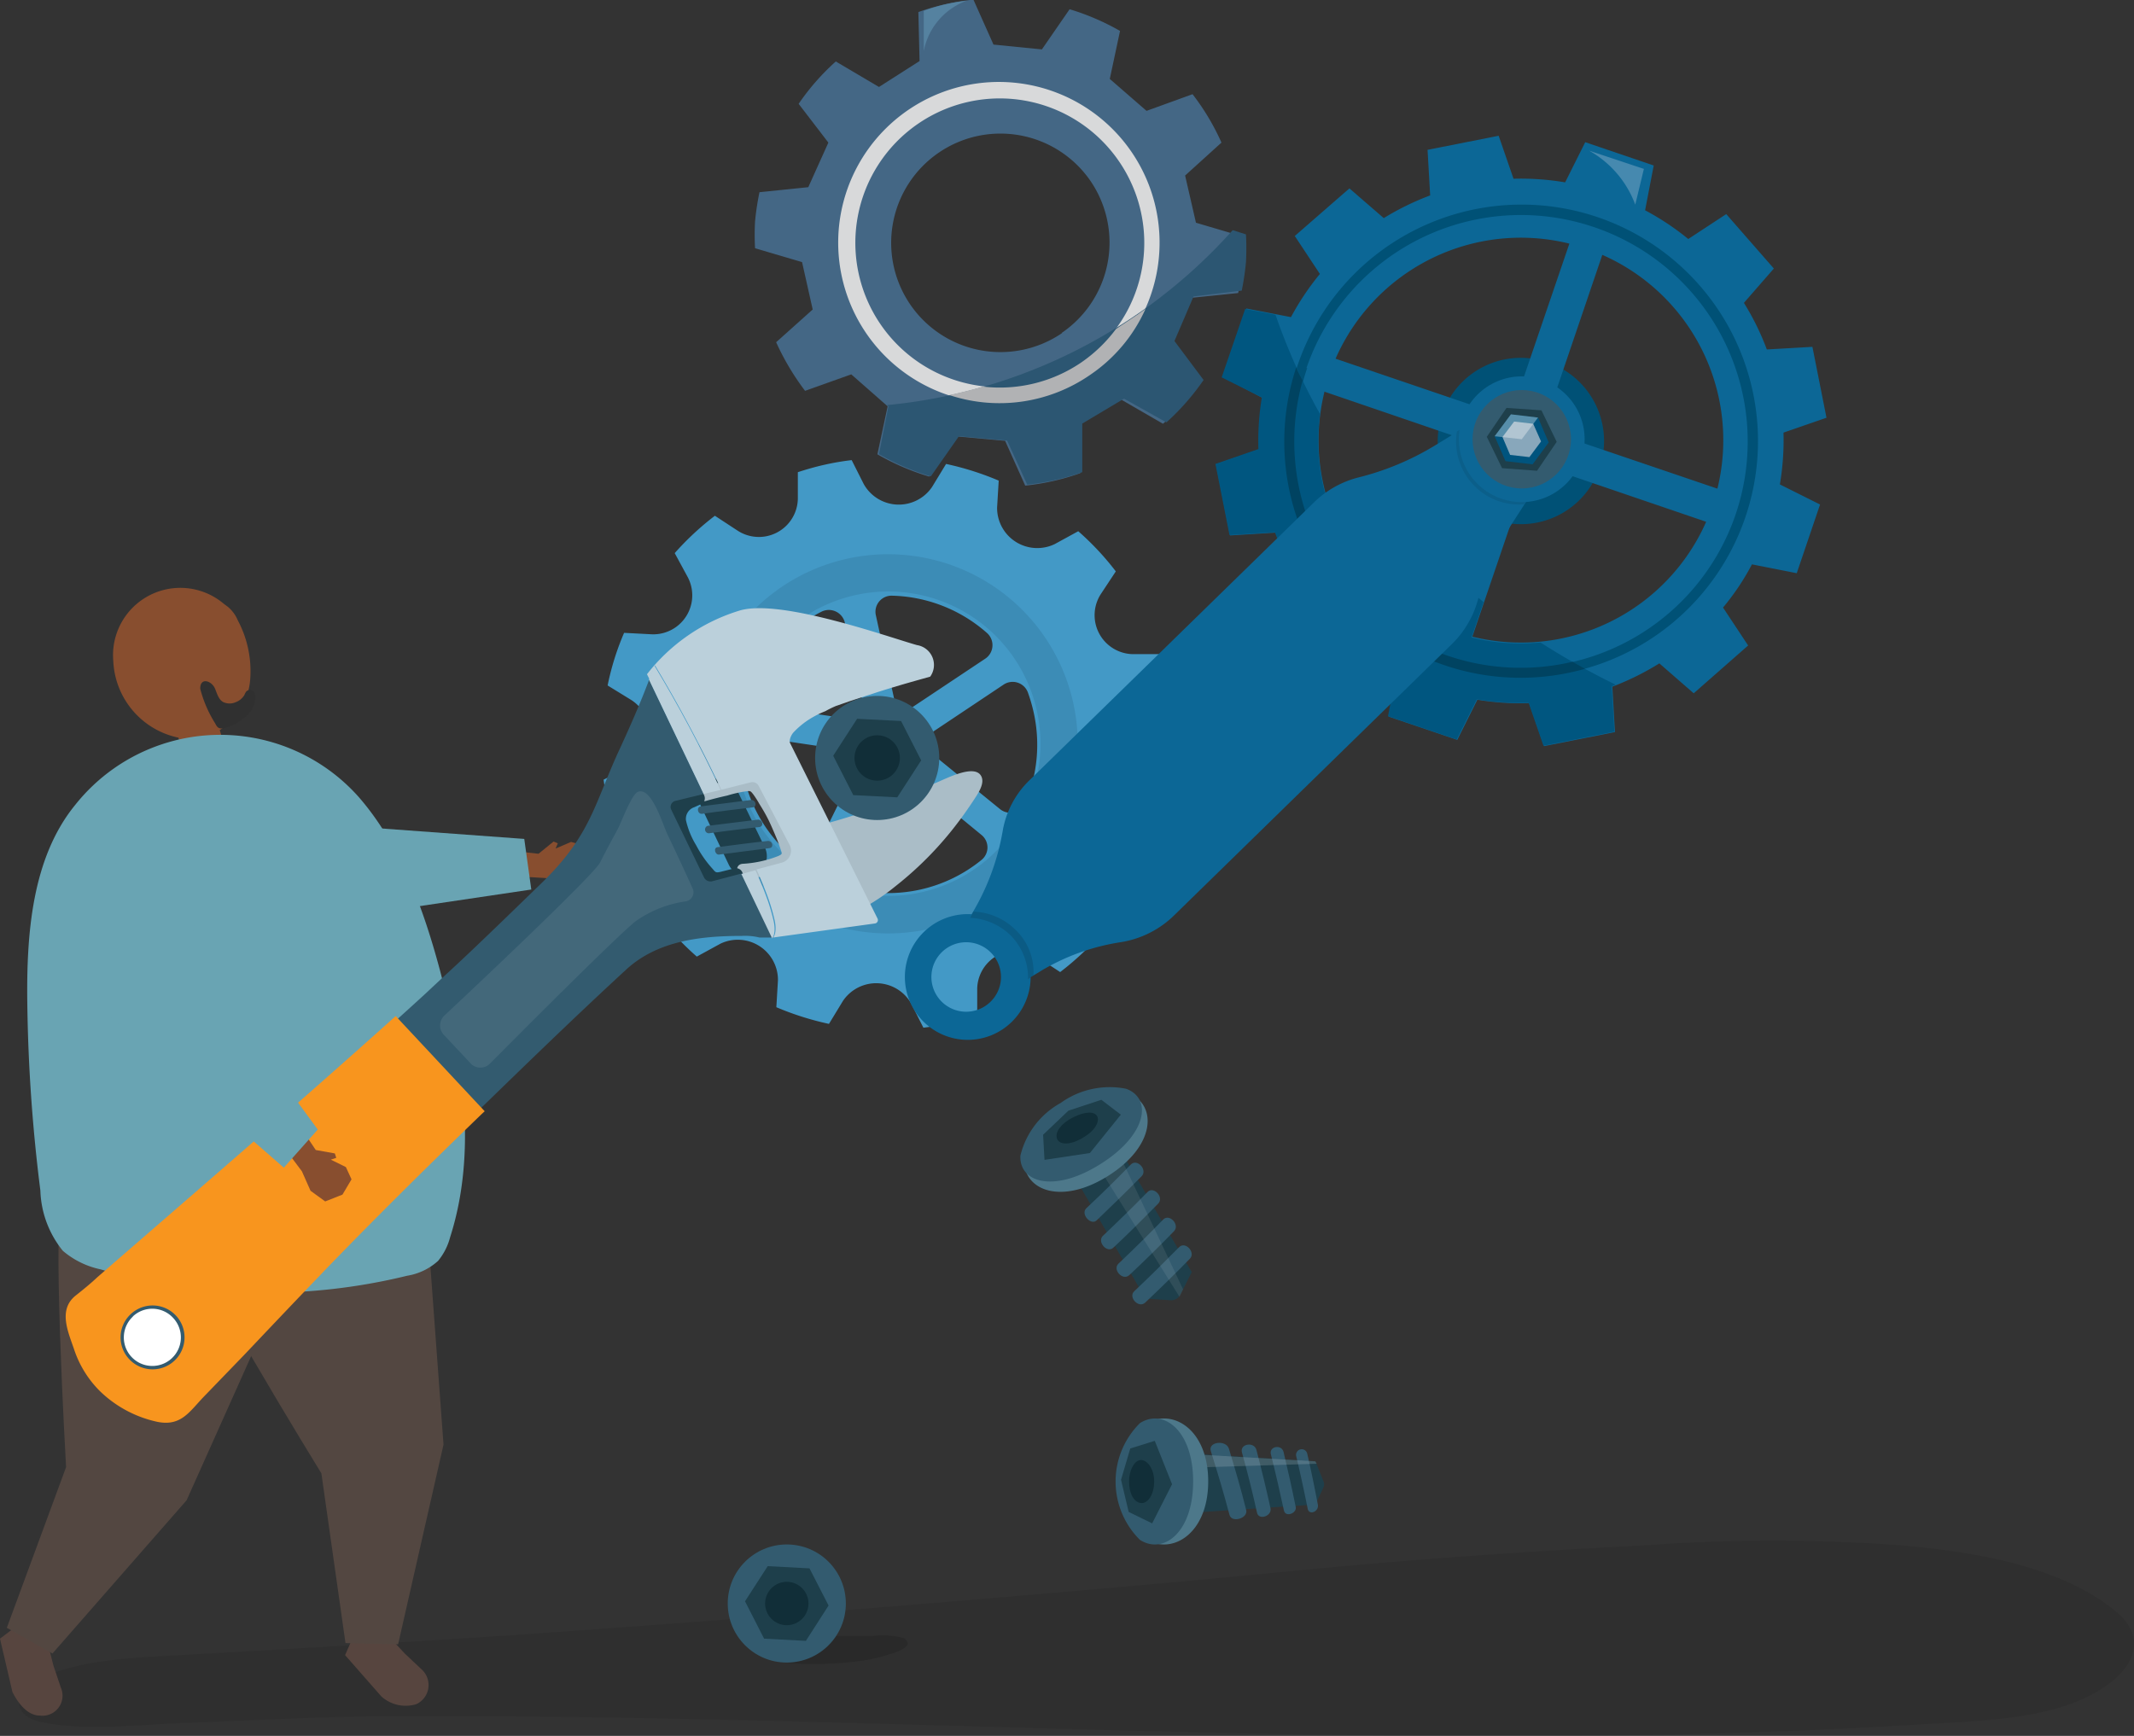 <svg id="Layer_1" data-name="Layer 1" xmlns="http://www.w3.org/2000/svg" viewBox="0 0 106.24 86.43"><rect x="0" y="0" width="106.24" height="86.43" fill="#333333" stroke="none"/><defs><style>.cls-1,.cls-21{opacity:0.08;}.cls-2{fill:#005176;}.cls-3{fill:#0c6796;}.cls-4{fill:#005680;}.cls-5{fill:#004361;}.cls-6{fill:#4689af;}.cls-7{fill:#4399c6;}.cls-8{opacity:0.16;}.cls-9{fill:#184462;}.cls-10{fill:#884e2f;}.cls-11{fill:#69a4b3;}.cls-12{fill:#303030;}.cls-13{fill:#57453f;}.cls-14{fill:#534741;}.cls-15{fill:#1e3f4b;}.cls-16{fill:#335b6f;}.cls-17{fill:#aabdc7;}.cls-18{fill:#bbd0db;}.cls-19{fill:#f8951e;}.cls-20,.cls-21,.cls-29{fill:#fff;}.cls-22{fill:#446785;}.cls-23{fill:#d8d9da;}.cls-24{fill:#2c5672;}.cls-25{fill:#b1b2b4;}.cls-26{fill:#5582a0;}.cls-27{opacity:0.14;}.cls-28{fill:#112e38;}.cls-29{opacity:0.15;}.cls-30{fill:#4d788a;}.cls-31{opacity:0.23;}.cls-32{opacity:0.34;}.cls-33{fill:#00547e;}.cls-34{fill:#88a7bb;}</style></defs><path class="cls-1" d="M414.17,448.42l5.37-.51c5.93-.58,11.85-1,17.79-1.3a86.29,86.29,0,0,1,12.66,0c3.62.32,8,1,10.79,3.34,1.57,1.34.9,3-1.4,4.17s-5.53,1.24-8.23,1.4c-25.32,1.58-50.51-.49-75.85-.4-3.58,0-7.23.21-10.81.34-2.17.08-5,.43-7.14-.07-1.35-.32-1.25-1.43-.22-2,1.87-1.05,4.7-1.17,6.84-1.29q8.37-.46,16.75-1Q397.46,449.93,414.17,448.42Z" transform="translate(-355.39 -369.67)"/><path class="cls-2" d="M427.19,390.29a4.14,4.14,0,1,0,5.25-2.58A4.13,4.13,0,0,0,427.19,390.29Zm2.53.87a1.46,1.46,0,1,1,.91,1.85A1.46,1.46,0,0,1,429.72,391.16Z" transform="translate(-355.39 -369.67)"/><path class="cls-3" d="M418.24,389.48a13.12,13.12,0,0,0-.17,2.57l-2.14.74.7,3.54,2.26-.14a12.49,12.49,0,0,0,1.14,2.32l-1.49,1.71,2.38,2.72,1.89-1.25a13.81,13.81,0,0,0,2.14,1.44l-.43,2.22,3.42,1.16,1-2a13.22,13.22,0,0,0,2.58.17l.74,2.14,3.53-.7-.13-2.26A13.49,13.49,0,0,0,438,402.7l1.71,1.49,2.71-2.38-1.25-1.89a12.22,12.22,0,0,0,1.44-2.15l2.23.44,1.16-3.42-2-1a13.23,13.23,0,0,0,.18-2.58l2.14-.74-.7-3.53-2.27.13a12.8,12.8,0,0,0-1.14-2.32l1.49-1.71-2.37-2.71-1.89,1.24a13.17,13.17,0,0,0-2.15-1.43l.43-2.23-3.41-1.16-1,2a13.13,13.13,0,0,0-2.57-.18l-.74-2.14-3.54.7.13,2.27a13.35,13.35,0,0,0-2.31,1.13l-1.71-1.48-2.72,2.37,1.25,1.89a13.22,13.22,0,0,0-1.44,2.15l-2.22-.43-1.17,3.41ZM440.89,394l-6.74-2.29a3,3,0,0,0-1.28-2.61l2.29-6.74A10.08,10.08,0,0,1,440.89,394Zm-9.91.64a3.06,3.06,0,0,0,2.61-1.29l6.74,2.3a10.08,10.08,0,0,1-11.64,5.72Zm-.35-1.67a1.46,1.46,0,1,1,1.85-.91A1.46,1.46,0,0,1,430.63,393Zm-9.31-3.8,6.73,2.3a3.08,3.08,0,0,0,1.29,2.61l-2.3,6.73A10.07,10.07,0,0,1,421.32,389.21Zm.56-1.64a10.07,10.07,0,0,1,11.64-5.73l-2.3,6.74a3.06,3.06,0,0,0-2.61,1.28Z" transform="translate(-355.39 -369.67)"/><path class="cls-2" d="M420,387.83a11.77,11.77,0,1,1,7.35,14.94A11.78,11.78,0,0,1,420,387.83Zm.47.16a11.27,11.27,0,1,0,14.31-7A11.29,11.29,0,0,0,420.43,388Z" transform="translate(-355.39 -369.67)"/><path class="cls-4" d="M421.11,390.29A10.08,10.08,0,0,0,427,400.85l.81-2.38c.48.42,1,.81,1.44,1.18l-.6,1.76a10,10,0,0,0,3.43.25,38,38,0,0,0,3.74,2.1l-.19.08.13,2.26-3.53.7-.74-2.14a13.22,13.22,0,0,1-2.58-.17l-1,2-3.42-1.16.43-2.22a13.81,13.81,0,0,1-2.14-1.44l-1.89,1.25-2.38-2.72,1.49-1.71a12.49,12.49,0,0,1-1.14-2.32l-2.26.14-.7-3.54,2.14-.74a13.12,13.12,0,0,1,.17-2.57l-2-1,1.17-3.41,1.51.29A30.28,30.28,0,0,0,421.11,390.29Z" transform="translate(-355.39 -369.67)"/><path class="cls-5" d="M420.24,388.62a11.27,11.27,0,0,0,13.44,14l.62.35a11.76,11.76,0,0,1-14.38-15C420,388.17,420.13,388.4,420.24,388.62Z" transform="translate(-355.39 -369.67)"/><path class="cls-6" d="M436.8,379.86s.43-1.78.43-1.78l-2.73-.91A5.11,5.11,0,0,1,436.8,379.86Z" transform="translate(-355.39 -369.67)"/><path class="cls-7" d="M386.64,407.89l-1.2.6c.06.45.14.91.24,1.36s.22.89.36,1.33l1.34,0a1.94,1.94,0,0,1,1.57,3l-.74,1.12a13.74,13.74,0,0,0,1.87,2l1.17-.64a2,2,0,0,1,2.87,1.82l-.08,1.34a14.49,14.49,0,0,0,2.62.83l.7-1.15a2,2,0,0,1,3.4.15l.6,1.19a12.69,12.69,0,0,0,1.35-.23c.45-.1.9-.23,1.33-.37l0-1.34a1.93,1.93,0,0,1,3-1.57l1.13.74a14.19,14.19,0,0,0,2-1.86l-.64-1.18a1.94,1.94,0,0,1,1.82-2.86l1.34.07a13.49,13.49,0,0,0,.82-2.62l-1.14-.7a1.94,1.94,0,0,1,.14-3.39l1.2-.6c-.06-.45-.14-.91-.24-1.36s-.22-.89-.36-1.33l-1.34,0a1.94,1.94,0,0,1-1.57-3l.74-1.12a13.74,13.74,0,0,0-1.87-2l-1.17.64a2,2,0,0,1-2.87-1.82l.08-1.34a14.49,14.49,0,0,0-2.62-.83l-.7,1.15a2,2,0,0,1-3.4-.15l-.6-1.19a12.69,12.69,0,0,0-1.35.23c-.45.1-.9.23-1.33.37l0,1.34a1.94,1.94,0,0,1-3,1.57l-1.13-.74a14.19,14.19,0,0,0-2,1.86l.64,1.18a1.94,1.94,0,0,1-1.82,2.86l-1.34-.07a13.28,13.28,0,0,0-.82,2.62l1.14.7A1.94,1.94,0,0,1,386.64,407.89Zm11.83-2.65-.14.12c-.06.05-.11.12-.17.18l-5.66-.85a7.44,7.44,0,0,1,3.8-4.57.82.82,0,0,1,1.15.55Zm5.95-2.76-3.92,2.61a1.91,1.91,0,0,0-.5-.19l-1-4.57a.8.8,0,0,1,.8-1,7.4,7.4,0,0,1,4.73,1.86A.81.81,0,0,1,404.42,402.48Zm-4.73,3.13a1.13,1.13,0,1,1-1.21,1.05A1.13,1.13,0,0,1,399.69,405.61Zm1.78,1.33a1.94,1.94,0,0,0,0-.59l3.88-2.59a.81.81,0,0,1,1.21.38,8.07,8.07,0,0,1,.29,1,7.42,7.42,0,0,1-.41,4.51.82.82,0,0,1-1.26.31Zm-4.13,5.85,2.07-4.18a1.89,1.89,0,0,0,1.25-.32l3.59,2.95a.8.8,0,0,1,0,1.25,7.35,7.35,0,0,1-6.37,1.44A.8.8,0,0,1,397.34,412.79Zm-4.19-6.42,4.61.69a1.8,1.8,0,0,0,.3.75L396,412a.8.8,0,0,1-1.25.26,7.31,7.31,0,0,1-2.33-3.94,6.41,6.41,0,0,1-.16-1.13A.8.8,0,0,1,393.15,406.37Z" transform="translate(-355.39 -369.67)"/><g class="cls-8"><path class="cls-9" d="M390.19,406a9.44,9.44,0,1,1,8.71,10.12A9.45,9.45,0,0,1,390.19,406Zm1.86.14a7.58,7.58,0,1,0,8.12-7A7.59,7.59,0,0,0,392.05,406.17Z" transform="translate(-355.39 -369.67)"/></g><polygon class="cls-10" points="25.72 42.39 26.81 42.51 27.56 41.9 27.77 41.99 27.66 42.25 28.43 41.92 29.08 42.1 29.37 42.94 29.07 43.81 28.19 44.02 27.17 43.72 25.68 43.63 25.72 42.39"/><polygon class="cls-11" points="26.1 41.77 15.29 40.98 12.53 37.71 8.49 39.54 13.09 45.44 14.88 46.01 26.45 44.29 26.1 41.77"/><path class="cls-10" d="M367.23,400.56a1.77,1.77,0,0,0-.5-.68l-.19-.14a3.35,3.35,0,0,0-5.51,2.84,4.08,4.08,0,0,0,3.25,3.82,12.13,12.13,0,0,0,.28,1.39.31.31,0,0,0,.09.21.29.29,0,0,0,.18.05,2.5,2.5,0,0,0,1.67-.61.43.43,0,0,0,.09-.1.33.33,0,0,0,0-.17,7.64,7.64,0,0,0-.26-1.15,3.28,3.28,0,0,0,1.52-2.58A5.37,5.37,0,0,0,367.23,400.56Z" transform="translate(-355.39 -369.67)"/><path class="cls-12" d="M366.11,405.7a.62.62,0,0,0,.11.17c.14.13.36.06.53,0a3.09,3.09,0,0,0,.89-.53,1.28,1.28,0,0,0,.46-.9.47.47,0,0,0-.1-.35.26.26,0,0,0-.34,0,.64.64,0,0,0-.1.18.84.84,0,0,1-.43.36.75.75,0,0,1-.62,0c-.23-.12-.31-.41-.41-.66-.17-.42-.76-.59-.74,0A6.09,6.09,0,0,0,366.11,405.7Z" transform="translate(-355.39 -369.67)"/><path class="cls-13" d="M375.54,452l.84.79a1.05,1.05,0,0,1-.26,1.73,1.8,1.8,0,0,1-1.75-.39l-1.8-2.05.29-.66,1.88-.28Z" transform="translate(-355.39 -369.67)"/><path class="cls-14" d="M376.53,428.83l.94,12.77-2.26,9.94-2.62-.06-1.2-8.45s-6.93-11.26-6.42-11.62S376.53,428.83,376.53,428.83Z" transform="translate(-355.39 -369.67)"/><path class="cls-13" d="M358.05,452.6l.37,1.1a1,1,0,0,1-1.05,1.39c-.44,0-.93-.33-1.36-1.17l-.62-2.66.58-.44,1.79.64Z" transform="translate(-355.39 -369.67)"/><path class="cls-14" d="M369.91,432.69l-5.23,11.68L358,452l-2.27-1.28,2.95-8s-.76-13.2-.13-13.27S369.91,432.69,369.91,432.69Z" transform="translate(-355.39 -369.67)"/><path class="cls-11" d="M359.14,409.74c-2.16,2.64-2.44,6.43-2.39,9.93a82.19,82.19,0,0,0,.65,9.28,5,5,0,0,0,1.12,3,4.22,4.22,0,0,0,1.87.92,29.62,29.62,0,0,0,15.27.32,3,3,0,0,0,1.54-.74,3.07,3.07,0,0,0,.6-1.18c1.36-4.25.64-8.95-.51-13.3-.84-3.13-2-6.3-4.08-8.66A9.22,9.22,0,0,0,359.14,409.74Z" transform="translate(-355.39 -369.67)"/><path class="cls-15" d="M390.28,409.8l1.39,2.92a1,1,0,0,0,1.33.48h0a1,1,0,0,0,.47-1.33L392.08,409a1,1,0,0,0-1.33-.47h0A1,1,0,0,0,390.28,409.8Z" transform="translate(-355.39 -369.67)"/><path class="cls-16" d="M391.12,411.85c.84-.11,1.67-.22,2.51-.31.23,0,.3.34.06.36l-2.5.32C391,412.25,390.88,411.88,391.12,411.85Z" transform="translate(-355.39 -369.67)"/><path class="cls-16" d="M390.62,410.79l2.51-.31c.23,0,.3.34.06.37-.84.09-1.67.2-2.51.31A.19.19,0,0,1,390.62,410.79Z" transform="translate(-355.39 -369.67)"/><path class="cls-16" d="M390.28,409.82l2.51-.32c.24,0,.3.34.07.37-.84.1-1.68.2-2.51.32C390.11,410.22,390.05,409.85,390.28,409.82Z" transform="translate(-355.39 -369.67)"/><path class="cls-17" d="M390.38,408.85c.46-.12.92-.24,1.38-.34s.85-.3,1.21-.16.57.62.76.92a10.6,10.6,0,0,1,.7,1.28c.18.4.34.81.48,1.22s.2.65-.05.91a4,4,0,0,1-2.36.7c-.44.05-.6-.65-.15-.7a5.68,5.68,0,0,0,1.79-.39c.21-.1.19-.1.11-.34s-.12-.35-.19-.52-.25-.6-.39-.89-.31-.58-.48-.85a4.66,4.66,0,0,0-.3-.47c-.15-.19-.15-.17-.36-.15a6.22,6.22,0,0,0-.93.21c-.36.08-.72.17-1.07.27S390,409,390.38,408.85Z" transform="translate(-355.39 -369.67)"/><path class="cls-15" d="M388.8,409.48c.32-.13.65-.22,1-.35l.14-.07c.42-.19.77.44.35.65l-.33.15a.61.61,0,0,0-.42.65,4.12,4.12,0,0,0,.51,1.25,5.54,5.54,0,0,0,.78,1.13c.18.2.17.25.43.19l.68-.17a.34.34,0,0,1,.43.28.32.32,0,0,1,0,.46c-.47.4-1.13.83-1.77.43a2.42,2.42,0,0,1-.67-.93l-.66-1.14c-.31-.53-1-1.29-.87-1.95A.7.7,0,0,1,388.8,409.48Z" transform="translate(-355.39 -369.67)"/><path class="cls-17" d="M395.68,410.88c.95-.21,1.87-.5,2.79-.8a18.76,18.76,0,0,0,1.82-.66c.59-.27,1.16-.55,1.76-.8.44-.18,1.81-.9,2.17-.34.22.34-.09.82-.27,1.1s-.56.84-.86,1.23a17.23,17.23,0,0,1-3.1,3.17,10.63,10.63,0,0,1-3,1.73l-.39.12a.33.33,0,0,1-.17,0c-.08,0-.12-.11-.15-.18a30.71,30.71,0,0,1-1.43-3.77.67.67,0,0,1,0-.5C394.88,410.93,395.45,410.94,395.68,410.88Z" transform="translate(-355.39 -369.67)"/><path class="cls-16" d="M389,409.55a.31.31,0,0,0-.19.44l1.63,3.37a.36.36,0,0,0,.4.19l1.52-.4,1.53,3.2h0s-.52,0-.69,0a3,3,0,0,0-.89-.08c-2,0-4.18.23-5.75,1.68-2.53,2.33-5,4.73-7.46,7.12s-5,4.88-7.41,7.38l-.15.15c-1.2,1.24-2.38,2.5-3.57,3.75l-1.86,1.94c-.67.7-1.06,1.39-2.14,1.18a5.49,5.49,0,0,1-2.68-1.41,5,5,0,0,1-1.25-2c-.28-.82-.73-1.83.07-2.48.35-.29.7-.57,1-.88,5.13-4.45,10.36-8.89,15.39-13.49l1.07-1c1.33-1.21,3.51-3.34,4.79-4.58,2.5-2.43,2.63-4,3.92-6.75.51-1.11,1-2.23,1.43-3.37l2.72,5.69Z" transform="translate(-355.39 -369.67)"/><path class="cls-18" d="M392.18,400.08c2-.64,7.44,1.31,8.86,1.71a1,1,0,0,1,.66,1.57l-.71.2c-.64.18-1.28.37-1.91.57l-1.38.45-.69.24a5.2,5.2,0,0,0-.53.26,4.53,4.53,0,0,0-.59.28,4.12,4.12,0,0,0-1,.78c-.1.11-.24.39-.16.54l4.35,8.73a.17.17,0,0,1-.13.24l-5.07.7s.21-.2.08-.84a9.72,9.72,0,0,0-.38-1.27c-.16-.43-.34-.86-.53-1.28l1.27-.34a.62.62,0,0,0,.36-.92l-1.52-2.9a.35.35,0,0,0-.38-.18l-1.48.37c-1-2.12-2.1-4.19-3.3-6.19l-.27.7-.13-.26A9.26,9.26,0,0,1,392.18,400.08Z" transform="translate(-355.39 -369.67)"/><path class="cls-18" d="M393,413c.19.42.37.85.53,1.28a9.72,9.72,0,0,1,.38,1.27c.13.64-.08.84-.08.84l-1.53-3.2Z" transform="translate(-355.39 -369.67)"/><path class="cls-18" d="M391.27,409l-.85.2-2.72-5.69.27-.7C389.17,404.8,390.27,406.87,391.27,409Z" transform="translate(-355.39 -369.67)"/><path class="cls-19" d="M379.52,425l-.14.13c-2.67,2.58-5.31,5.19-7.89,7.86l-.15.16c-1.28,1.33-2.54,2.66-3.81,4l-2,2.07c-.71.74-1.12,1.47-2.28,1.25a5.88,5.88,0,0,1-2.85-1.5,5.26,5.26,0,0,1-1.33-2.14c-.3-.87-.78-1.94.07-2.64.38-.3.75-.6,1.1-.93,4.87-4.23,10-8.64,14.85-13Z" transform="translate(-355.39 -369.67)"/><path class="cls-20" d="M361.92,435.14a1.49,1.49,0,1,0,2.11.07A1.5,1.5,0,0,0,361.92,435.14Z" transform="translate(-355.39 -369.67)"/><path class="cls-21" d="M378.86,422.66l-1.34-1.43a.68.68,0,0,1,0-1c1.72-1.61,7.43-7,7.74-7.61s.58-1.11.88-1.66c.17-.32.69-1.73,1-1.86.69-.29,1.26,1.67,1.48,2.12.43.89.84,1.78,1.25,2.68a.46.46,0,0,1-.34.65,5.68,5.68,0,0,0-2.51,1c-1,.81-5.69,5.52-7.23,7.07A.67.67,0,0,1,378.86,422.66Z" transform="translate(-355.39 -369.67)"/><path class="cls-16" d="M361.9,435.1a1.59,1.59,0,1,1-.08,2.24A1.58,1.58,0,0,1,361.9,435.1Zm.11.12a1.42,1.42,0,1,0,2,.07A1.41,1.41,0,0,0,362,435.22Z" transform="translate(-355.39 -369.67)"/><path class="cls-22" d="M417.27,382.83a12.79,12.79,0,0,0,0-1.38l-2.34-.69-.54-2.35,1.81-1.64a11.74,11.74,0,0,0-1.44-2.41l-2.29.83-1.83-1.59.51-2.39a12,12,0,0,0-2.51-1.08l-1.38,2-2.41-.24-1-2.24a11.87,11.87,0,0,0-2.74.62l.06,2.44L399.15,374,397,372.73a11.67,11.67,0,0,0-1.85,2.11l1.48,1.93-1,2.22-2.43.25a13.3,13.3,0,0,0-.22,1.45,12.07,12.07,0,0,0,0,1.34l2.34.69.53,2.36-1.82,1.63a12.57,12.57,0,0,0,1.44,2.42l2.3-.82,1.81,1.59-.51,2.39a12.1,12.1,0,0,0,2.58,1.11l1.38-2,2.4.22,1,2.23a11.87,11.87,0,0,0,2.74-.62l-.07-2.44,2.08-1.24,2.11,1.22a12,12,0,0,0,1.85-2.11l-1.49-1.93.95-2.22,2.43-.25A13.5,13.5,0,0,0,417.27,382.83Zm-9,3.42a5.44,5.44,0,1,1,1.41-7.57A5.44,5.44,0,0,1,408.24,386.25Z" transform="translate(-355.39 -369.67)"/><path class="cls-23" d="M411.74,377.26a8,8,0,1,0-2.07,11.07A8,8,0,0,0,411.74,377.26Zm-2.51,10.43a7.19,7.19,0,1,1,1.86-10A7.18,7.18,0,0,1,409.23,387.69Z" transform="translate(-355.39 -369.67)"/><path class="cls-24" d="M399.55,389.84l.07.06-.47,2.38h0a12.1,12.1,0,0,0,2.58,1.11l0,0,1.4-2,2.4.22,1,2.19,0,0a11.87,11.87,0,0,0,2.74-.62l0,0,0-2.42,2.08-1.24,2.11,1.18v0a12,12,0,0,0,1.85-2.11h0l-1.45-1.94.95-2.22,2.4-.29,0,0a13.5,13.5,0,0,0,.21-1.42,12.79,12.79,0,0,0,0-1.38l0,0-.66-.21A26.45,26.45,0,0,1,399.55,389.84Z" transform="translate(-355.39 -369.67)"/><path class="cls-25" d="M409.67,388.33a7.82,7.82,0,0,0,2.75-3.28c-.48.35-1,.68-1.47,1a7.35,7.35,0,0,1-1.72,1.66,7.19,7.19,0,0,1-4.89,1.21c-.57.16-1.13.3-1.69.42A7.93,7.93,0,0,0,409.67,388.33Z" transform="translate(-355.39 -369.67)"/><path class="cls-26" d="M401.38,372.21v-2a8.73,8.73,0,0,1,2.12-.5A3.34,3.34,0,0,0,401.38,372.21Z" transform="translate(-355.39 -369.67)"/><polygon class="cls-10" points="15.11 56.35 15.72 57.26 16.67 57.43 16.74 57.65 16.47 57.74 17.22 58.11 17.5 58.72 17.05 59.48 16.19 59.82 15.46 59.29 15.03 58.32 14.13 57.12 15.11 56.35"/><polygon class="cls-11" points="15.82 56.24 9.41 47.5 10.12 43.27 6.11 41.38 4.6 48.71 5.32 50.45 14.13 58.14 15.82 56.24"/><path class="cls-27" d="M400.19,451.85c.18-.09.35-.2.38-.31s-.07-.24-.19-.31a4.24,4.24,0,0,0-1.56-.1c-.73,0-1.46,0-2.18,0-.34,0-4,.11-3.64.73s2.25.67,2.79.66a17.93,17.93,0,0,0,2.64-.18,8.1,8.1,0,0,0,1.31-.33C399.84,452,400,451.93,400.19,451.85Z" transform="translate(-355.39 -369.67)"/><circle class="cls-16" cx="39.17" cy="79.84" r="2.94"/><polygon class="cls-15" points="38.04 81.59 37.09 79.73 38.22 77.98 40.3 78.09 41.25 79.94 40.12 81.7 38.04 81.59"/><circle class="cls-28" cx="39.17" cy="79.84" r="1.08"/><circle class="cls-16" cx="43.67" cy="37.74" r="3.09"/><polygon class="cls-15" points="42.48 39.59 41.48 37.63 42.67 35.79 44.86 35.9 45.86 37.86 44.67 39.7 42.48 39.59"/><circle class="cls-28" cx="43.67" cy="37.74" r="1.13"/><path class="cls-15" d="M420.88,444.58l-6.67.44v-3l6.67.41.4,1a.37.37,0,0,1,0,.29Z" transform="translate(-355.39 -369.67)"/><path class="cls-16" d="M419.89,444.67c-.18-.89-.38-1.79-.6-2.71-.1-.39-.73-.28-.63.12.24.95.45,1.88.65,2.8C419.39,445.25,420,445,419.89,444.67Z" transform="translate(-355.39 -369.67)"/><path class="cls-16" d="M421,444.59c-.16-.83-.33-1.68-.53-2.54a.28.28,0,1,0-.55.12c.21.88.4,1.76.57,2.61C420.55,445.14,421.06,444.94,421,444.59Z" transform="translate(-355.39 -369.67)"/><path class="cls-16" d="M417.43,444.85c-.25-1-.54-2-.86-3.05-.14-.45-1.05-.35-.9.12.34,1.09.66,2.14.93,3.18C416.72,445.52,417.54,445.26,417.43,444.85Z" transform="translate(-355.39 -369.67)"/><path class="cls-16" d="M418.64,444.76c-.21-.95-.44-1.91-.7-2.9-.11-.42-.84-.31-.72.13.28,1,.53,2,.75,3C418.06,445.39,418.73,445.15,418.64,444.76Z" transform="translate(-355.39 -369.67)"/><polygon class="cls-29" points="65.55 72.88 59.77 73.06 59.93 72.44 65.48 72.76 65.55 72.88"/><path class="cls-30" d="M412.47,440.53a3.71,3.71,0,0,0,0,5.81c1.34.75,3.07-.35,3.07-2.91S413.81,439.78,412.47,440.53Z" transform="translate(-355.39 -369.67)"/><path class="cls-16" d="M414.79,443.43c0,2.56-1.49,3.66-2.65,2.91a4.09,4.09,0,0,1,0-5.81C413.3,439.78,414.79,440.88,414.79,443.43Z" transform="translate(-355.39 -369.67)"/><polygon class="cls-15" points="56.19 75.28 55.81 73.68 56.27 72.12 57.49 71.74 58.35 73.9 57.36 75.85 56.19 75.28"/><path class="cls-28" d="M412.85,443.43c0,.69-.35,1.16-.71,1.07s-.54-.55-.54-1.07.23-1,.54-1.06S412.85,442.75,412.85,443.43Z" transform="translate(-355.39 -369.67)"/><path class="cls-15" d="M412.42,434.33l-3.65-6.26,2.29-1.32,3.66,6.26-.56,1.11a.52.52,0,0,1-.49.29Z" transform="translate(-355.39 -369.67)"/><path class="cls-16" d="M410,430.42c.75-.72,1.5-1.45,2.23-2.19.3-.32-.23-.89-.54-.58-.73.75-1.47,1.48-2.23,2.19C409.18,430.14,409.72,430.72,410,430.42Z" transform="translate(-355.39 -369.67)"/><path class="cls-16" d="M410.82,431.79c.76-.71,1.5-1.45,2.23-2.19.31-.32-.23-.89-.53-.58-.73.75-1.48,1.48-2.23,2.19C410,431.51,410.51,432.09,410.82,431.79Z" transform="translate(-355.39 -369.67)"/><path class="cls-16" d="M411.61,433.16c.76-.71,1.5-1.44,2.23-2.19.3-.32-.23-.89-.54-.58-.73.75-1.47,1.48-2.23,2.2C410.76,432.89,411.29,433.46,411.61,433.16Z" transform="translate(-355.39 -369.67)"/><path class="cls-16" d="M412.4,434.53c.75-.71,1.5-1.44,2.23-2.19.3-.31-.23-.89-.54-.57-.73.74-1.47,1.47-2.23,2.19C411.54,434.26,412.08,434.83,412.4,434.53Z" transform="translate(-355.39 -369.67)"/><polygon class="cls-21" points="58.9 64.2 58.72 64.57 54.91 58.46 55.86 57.77 58.9 64.2"/><path class="cls-30" d="M411.66,424.14a4.37,4.37,0,0,0-5.28,3.33c0,1.48,1.87,2.21,4.19.74S413,424.76,411.66,424.14Z" transform="translate(-355.39 -369.67)"/><path class="cls-16" d="M410.19,427.62c-2.32,1.47-4.07.93-4-.41a4.1,4.1,0,0,1,2-2.62,4.18,4.18,0,0,1,3.26-.71C412.76,424.35,412.51,426.16,410.19,427.62Z" transform="translate(-355.39 -369.67)"/><polygon class="cls-15" points="51.93 56.5 53.19 55.3 54.83 54.76 55.8 55.5 54.26 57.41 52 57.75 51.93 56.5"/><path class="cls-28" d="M409.33,426.3c-.61.39-1.21.4-1.32.06s.23-.74.7-1,1-.4,1.24-.19S410,425.91,409.33,426.3Z" transform="translate(-355.39 -369.67)"/><path class="cls-3" d="M405.81,416.13a3.13,3.13,0,1,0-.06,4.43A3.13,3.13,0,0,0,405.81,416.13Zm-1.12,3.43a1.73,1.73,0,1,1,.05-2.44A1.72,1.72,0,0,1,404.69,419.56Z" transform="translate(-355.39 -369.67)"/><path class="cls-3" d="M406.28,418.58l-2.83-2.9.18-.28a11.91,11.91,0,0,0,1.69-4.42,4.6,4.6,0,0,1,1.32-2.46l14.15-13.82a4.89,4.89,0,0,1,2.2-1.25,13.68,13.68,0,0,0,3.79-1.57l2.78-1.7,2.83,2.89-1.77,2.74a14.16,14.16,0,0,0-1.66,3.75,4.86,4.86,0,0,1-1.29,2.18l-13.82,13.5a4.88,4.88,0,0,1-2.65,1.34,10.94,10.94,0,0,0-4,1.44Z" transform="translate(-355.39 -369.67)"/><g class="cls-31"><g class="cls-32"><path d="M428.19,391a3.17,3.17,0,0,0,.94,2.67,3.29,3.29,0,0,0,2.3.85l-.16.26a3.11,3.11,0,0,1-2.41-.85,3.14,3.14,0,0,1-.94-2.78Z" transform="translate(-355.39 -369.67)"/></g></g><g class="cls-32"><g class="cls-32"><path d="M403.69,415.37a3.1,3.1,0,0,1,2,.86,3,3,0,0,1,.88,2.2l.27-.2a2.9,2.9,0,0,0-.91-2.28,3.13,3.13,0,0,0-2.08-.89Z" transform="translate(-355.39 -369.67)"/></g></g><circle class="cls-3" cx="75.76" cy="21.87" r="3.13"/><circle class="cls-16" cx="75.76" cy="21.87" r="2.45"/><polygon class="cls-15" points="74.78 23.31 74.02 21.75 75 20.31 76.74 20.43 77.5 22 76.52 23.44 74.78 23.31"/><path class="cls-28" d="M432.05,391.57a.9.9,0,1,1-.88-.92A.9.9,0,0,1,432.05,391.57Z" transform="translate(-355.39 -369.67)"/><polygon class="cls-33" points="75.22 20.63 76.57 20.79 77.1 22.03 76.3 23.12 74.95 22.96 74.41 21.72 75.22 20.63"/><polygon class="cls-34" points="75.38 20.99 76.33 21.1 76.72 21.98 76.14 22.76 75.18 22.65 74.8 21.76 75.38 20.99"/><g class="cls-32"><polygon class="cls-20" points="75.22 20.63 76.57 20.79 75.76 21.87 74.41 21.72 75.22 20.63"/></g></svg>